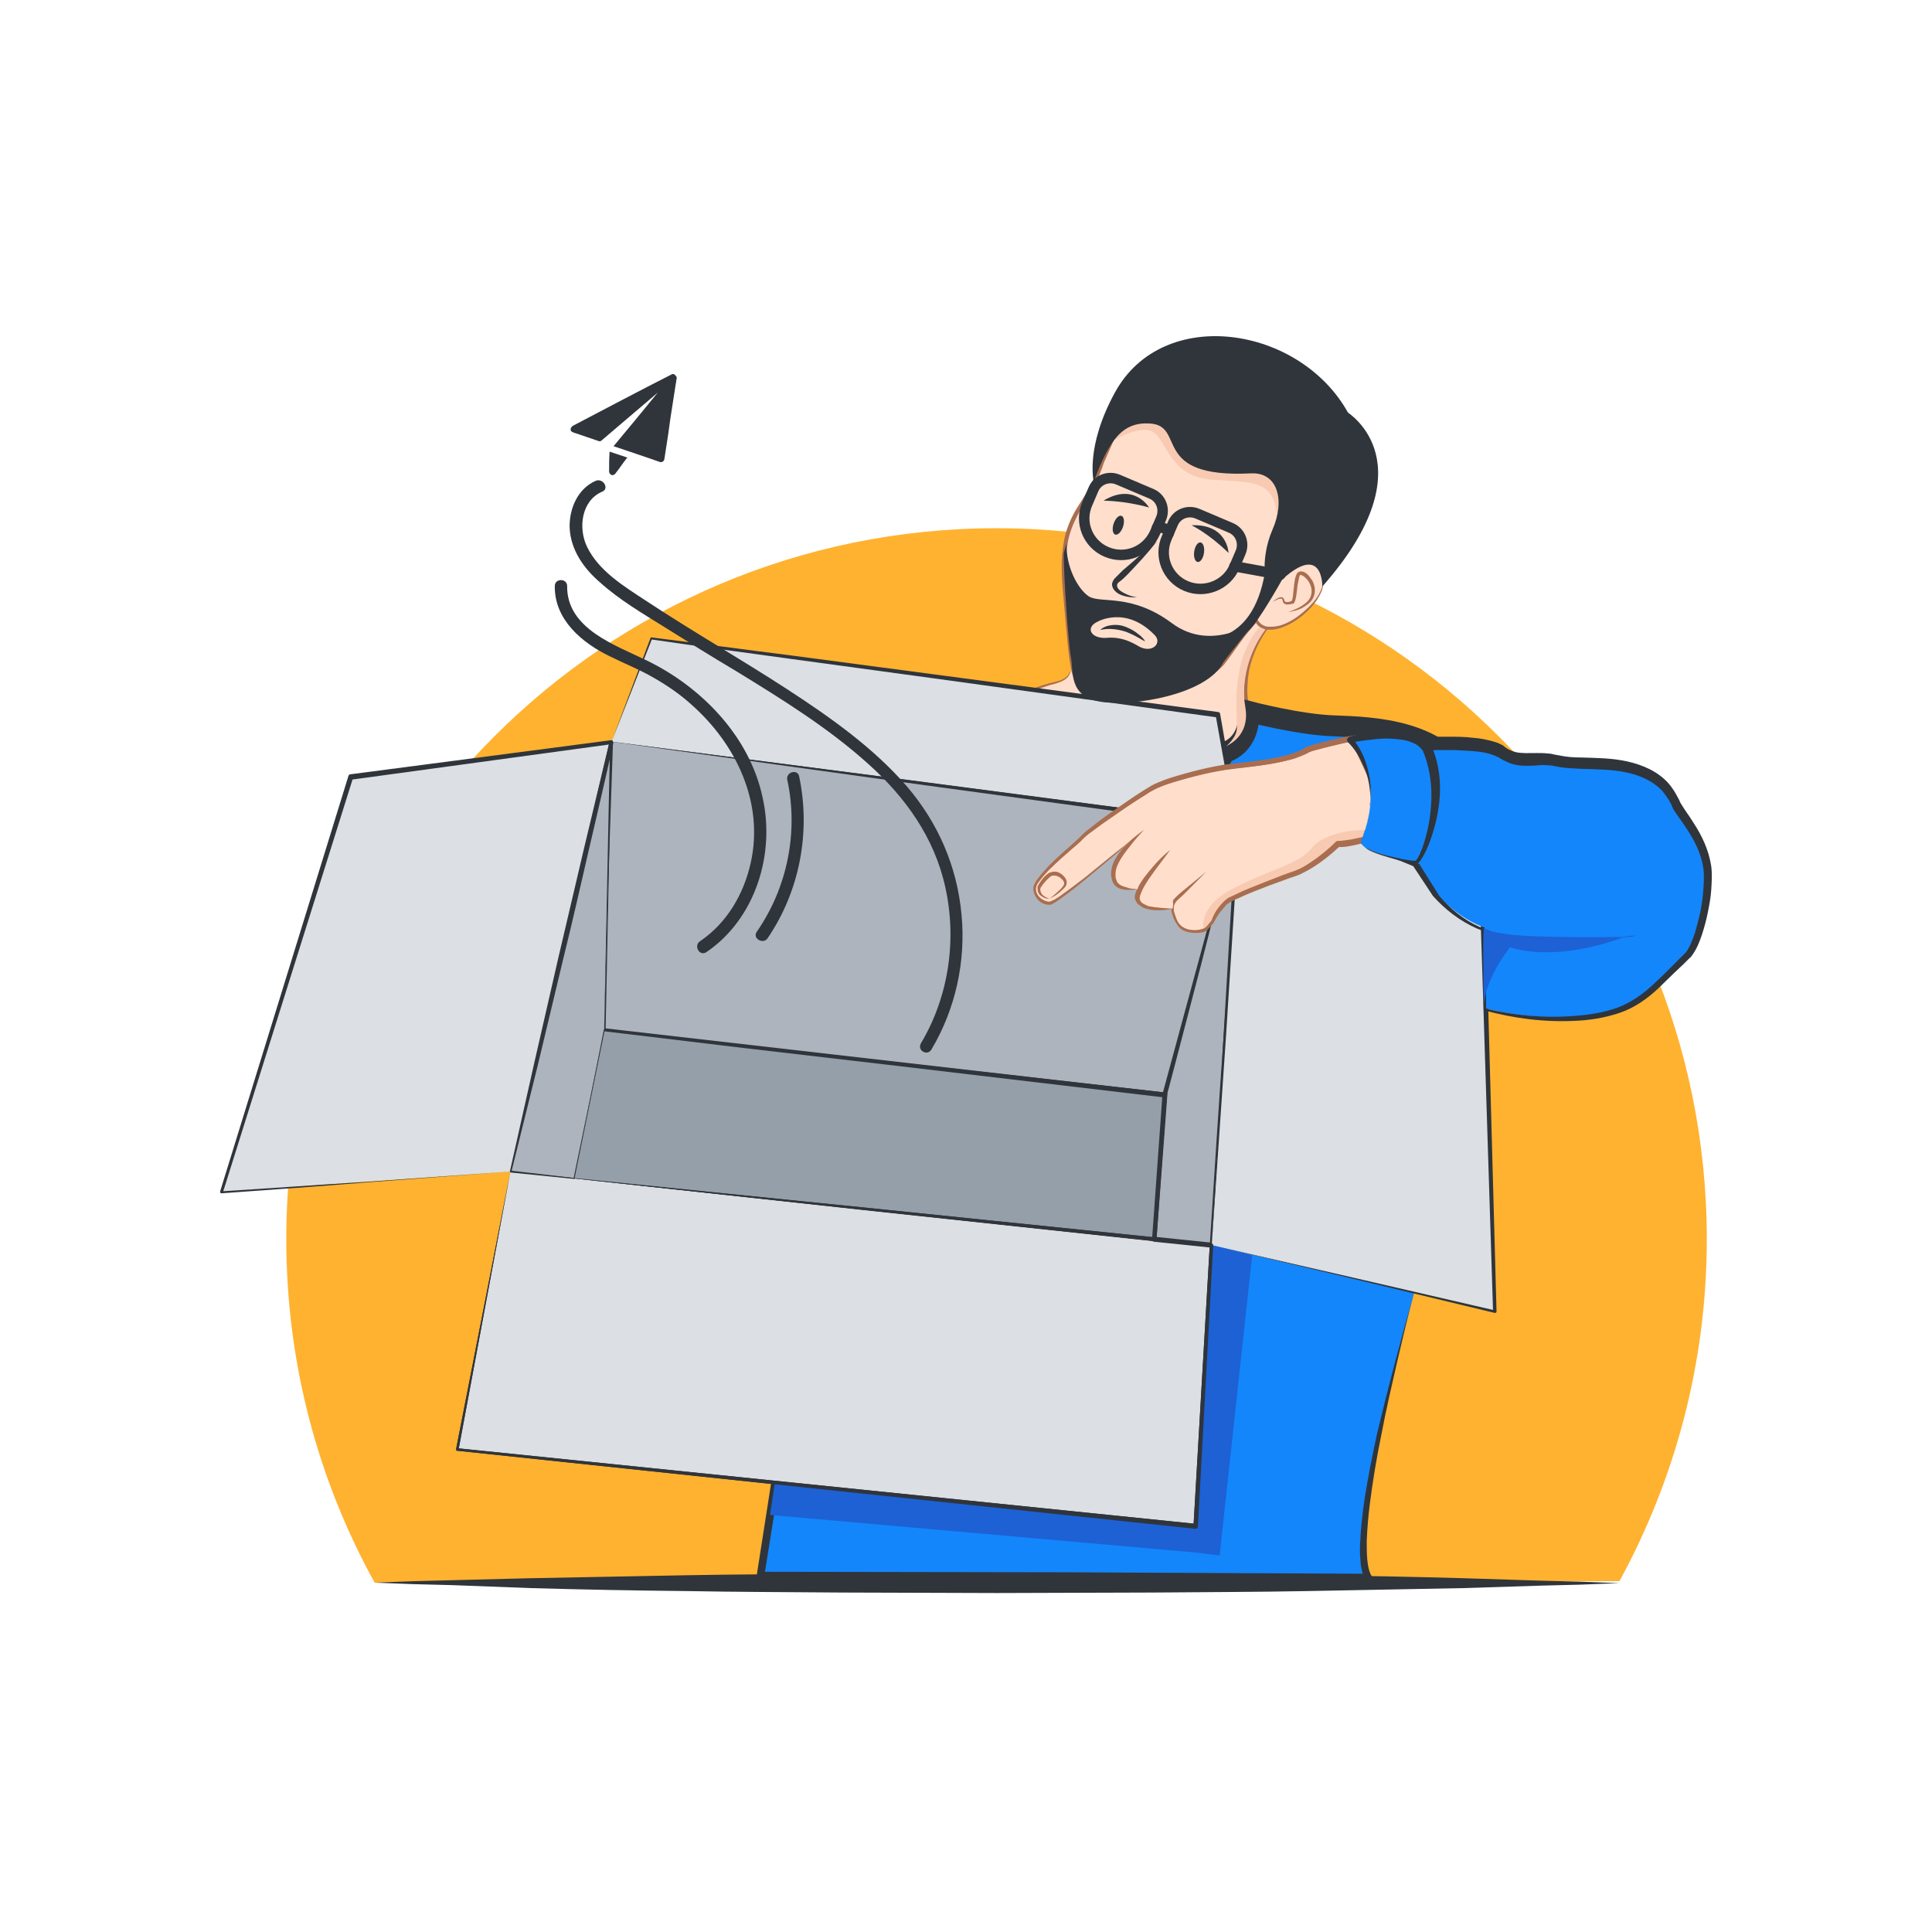 <svg width="200" height="200" viewBox="0 0 200 200" fill="none" xmlns="http://www.w3.org/2000/svg">
<path d="M176.688 128.287C176.688 87.622 143.783 54.682 103.162 54.682C62.542 54.682 29.637 87.622 29.637 128.287C29.637 141.177 32.958 153.299 38.783 163.836L167.644 163.683C173.367 153.197 176.688 141.126 176.688 128.287Z" fill="#FFB230"/>
<path d="M110.932 68.951C110.829 70.844 109.041 70.691 107.866 71.151C106.691 71.611 98.924 74.373 98.924 74.373L101.939 76.675C101.939 76.675 123.399 79.488 126.618 78.21C129.837 76.931 129.173 73.35 129.173 73.35C128.202 68.491 131.318 64.911 131.318 64.911L131.983 62.66L128.764 59.847" fill="#FFDECC"/>
<path d="M110.93 68.952C110.93 69.207 110.879 69.514 110.726 69.77C110.624 70.026 110.419 70.231 110.164 70.384C109.653 70.691 109.091 70.793 108.58 70.947C107.507 71.305 106.434 71.714 105.412 72.123L99.025 74.476L99.076 74.169L102.091 76.471L101.989 76.42C105.259 76.829 108.58 77.187 111.85 77.494C113.485 77.647 115.12 77.801 116.806 77.903C118.441 78.056 120.127 78.159 121.762 78.21C122.58 78.261 123.397 78.261 124.215 78.21C125.032 78.159 125.901 78.159 126.565 77.903C127.281 77.596 127.945 77.136 128.354 76.471C128.558 76.164 128.711 75.755 128.813 75.397C128.916 75.039 128.967 74.629 129.018 74.22C129.018 74.016 129.018 73.811 129.018 73.606C129.018 73.504 129.018 73.402 128.967 73.3L128.916 72.993L128.813 72.379L128.762 71.765C128.762 70.947 128.813 70.077 129.018 69.259C129.427 67.622 130.142 66.087 131.215 64.757V64.809L131.93 62.609V62.66L128.762 59.796L132.032 62.558C132.032 62.558 132.083 62.609 132.032 62.609L131.368 64.86C131.368 64.86 131.368 64.86 131.368 64.911C130.397 66.19 129.682 67.724 129.324 69.31C129.171 70.128 129.12 70.947 129.12 71.714L129.171 72.328L129.273 72.942L129.324 73.248C129.324 73.351 129.375 73.453 129.375 73.555C129.375 73.76 129.427 73.965 129.375 74.22C129.375 75.09 129.171 75.959 128.711 76.675C128.251 77.443 127.536 78.005 126.718 78.312C125.85 78.619 125.032 78.619 124.215 78.67C123.397 78.67 122.529 78.67 121.711 78.67C118.39 78.568 115.069 78.261 111.799 77.954C108.478 77.596 105.208 77.238 101.937 76.778C101.886 76.778 101.886 76.778 101.835 76.727L98.872 74.374C98.77 74.323 98.77 74.22 98.821 74.118C98.821 74.067 98.872 74.067 98.923 74.067L105.361 71.816C106.434 71.458 107.507 71.049 108.58 70.742C109.142 70.589 109.704 70.537 110.164 70.231C110.419 70.077 110.624 69.873 110.726 69.617C110.879 69.514 110.93 69.207 110.93 68.952Z" fill="#A86E4F"/>
<path d="M136.376 58.722C138.471 60.973 134.639 64.247 132.544 64.912C130.449 65.577 129.989 64.247 129.989 64.247C129.989 64.247 128.967 65.27 127.128 67.93C125.237 70.589 122.887 70.947 118.033 71.715C113.179 72.482 111.339 70.436 111.135 69.566C110.931 68.697 110.726 67.776 110.113 60.41C109.5 53.045 112.463 52.891 114.098 47.623L117.062 40.871L125.85 37.495L132.39 40.718L136.836 45.474L138.471 53.914L136.376 58.722Z" fill="#FFDECC"/>
<path d="M136.376 58.723C136.682 59.081 136.938 59.49 136.989 60.001C137.04 60.462 136.938 60.973 136.733 61.382C136.325 62.252 135.712 62.968 134.996 63.582C134.281 64.196 133.463 64.707 132.544 65.014C132.084 65.168 131.624 65.219 131.113 65.168C130.602 65.116 130.142 64.809 129.938 64.298L130.142 64.349C129.529 65.014 128.916 65.781 128.354 66.549C127.792 67.316 127.281 68.083 126.668 68.85C126.004 69.566 125.186 70.129 124.317 70.538C123.449 70.896 122.478 71.152 121.558 71.357C120.639 71.561 119.668 71.715 118.748 71.868C117.828 72.022 116.858 72.175 115.887 72.124C114.916 72.124 113.945 71.971 113.025 71.561C112.566 71.357 112.157 71.101 111.748 70.794C111.39 70.487 111.033 70.027 110.931 69.515C110.726 68.543 110.624 67.623 110.522 66.651L110.266 63.838C110.113 61.945 109.858 60.053 109.909 58.109C109.96 57.137 110.062 56.165 110.317 55.244C110.573 54.324 110.982 53.403 111.493 52.585C112.004 51.766 112.514 50.999 112.923 50.129C113.383 49.311 113.69 48.441 113.996 47.521L116.96 40.769C116.96 40.718 117.011 40.667 117.062 40.667L125.85 37.342C125.901 37.342 125.952 37.342 126.004 37.342L132.493 40.615C132.493 40.615 132.544 40.615 132.544 40.667L136.938 45.475L136.989 45.526L138.522 53.966L136.376 58.723ZM136.376 58.723L138.42 53.966L136.733 45.526L136.785 45.577L132.339 40.82L132.39 40.871L125.85 37.7H126.004L117.215 41.076L117.317 40.974L114.354 47.725V47.674C114.047 48.595 113.69 49.516 113.281 50.334C112.821 51.203 112.31 51.971 111.85 52.789C111.39 53.608 110.982 54.426 110.726 55.347C110.471 56.216 110.368 57.188 110.317 58.109C110.266 59.95 110.522 61.843 110.675 63.735L110.931 66.549C111.033 67.469 111.135 68.441 111.339 69.311C111.39 69.72 111.697 70.078 112.004 70.385C112.31 70.692 112.719 70.896 113.128 71.101C113.945 71.459 114.916 71.612 115.836 71.612C116.755 71.612 117.675 71.51 118.646 71.357C119.566 71.203 120.536 71.05 121.456 70.896C122.376 70.692 123.295 70.487 124.164 70.129C125.033 69.771 125.799 69.26 126.412 68.543C127.025 67.879 127.536 67.06 128.15 66.293C128.712 65.526 129.325 64.809 129.989 64.093C130.04 64.042 130.091 64.042 130.142 64.093C130.142 64.093 130.142 64.144 130.193 64.144C130.347 64.503 130.755 64.809 131.164 64.861C131.624 64.912 132.084 64.861 132.493 64.758C133.361 64.503 134.179 63.991 134.894 63.377C135.609 62.764 136.274 62.099 136.682 61.229C136.887 60.82 136.989 60.359 136.938 59.899C136.938 59.49 136.682 59.081 136.376 58.723Z" fill="#A86E4F"/>
<path d="M115.272 45.627C115.272 45.627 118.236 43.735 119.564 44.86C120.893 45.985 121.25 49.412 125.593 49.668C129.936 49.924 131.827 49.77 132.236 53.453L133.973 48.441L127.79 43.684L122.783 41.382L118.951 41.842L115.936 44.604L115.272 45.627Z" fill="#F8CAB1"/>
<path d="M146.388 133.862C146.388 133.862 139.235 159.181 141.636 163.222H78.687L82.519 138.977L95.344 118.772L128.965 114.476L146.388 133.862Z" fill="#1386FC"/>
<path d="M146.389 133.861C145.724 136.265 145.162 138.721 144.6 141.125C144.038 143.58 143.476 145.984 143.016 148.439C142.505 150.894 142.097 153.35 141.79 155.805C141.637 157.032 141.535 158.26 141.484 159.539C141.484 160.153 141.484 160.766 141.535 161.38C141.586 161.994 141.688 162.608 141.943 163.068L142.199 163.477H141.739L110.265 163.631L78.79 163.682H78.228L78.33 163.119L80.221 150.997L82.162 138.874V138.772L82.213 138.67L95.038 118.465L95.14 118.312H95.345L129.016 114.22H129.17L129.272 114.322L146.389 133.861ZM146.389 133.861L128.761 114.629L128.965 114.731L95.345 119.181L95.651 118.977L82.878 139.232L82.929 139.028L81.038 151.15L79.097 163.273L78.586 162.71L110.06 162.761L141.535 162.915L141.279 163.324C140.921 162.71 140.87 162.045 140.819 161.38C140.768 160.715 140.768 160.101 140.819 159.488C140.87 158.209 141.024 156.981 141.177 155.754C141.535 153.247 142.046 150.792 142.557 148.388C143.732 143.478 145.009 138.67 146.389 133.861Z" fill="#2F353B"/>
<path d="M129.274 73.658C129.274 73.658 134.537 75.039 138.164 75.142C141.792 75.295 149.865 75.397 152.215 81.689L147.821 86.906L125.953 83.837L125.85 79.643L126.719 77.904C126.77 77.904 129.427 77.29 129.274 73.658Z" fill="#1386FC" stroke="#2F353B" stroke-width="2.168" stroke-miterlimit="10"/>
<path d="M52.837 121.279L125.442 128.9L128.099 85.474L63.311 76.778L52.837 121.279Z" fill="#FFB230"/>
<path d="M52.837 121.279L89.216 124.962L125.442 128.696L125.238 128.9L127.844 85.474L128.048 85.729L63.311 76.931L63.464 76.829L58.202 99.028L52.837 121.279ZM52.837 121.279L57.946 99.08L63.158 76.778C63.158 76.676 63.26 76.676 63.311 76.676L128.099 85.269C128.253 85.269 128.304 85.422 128.304 85.525L125.596 128.951C125.596 129.054 125.494 129.156 125.391 129.156L89.063 125.268L52.837 121.279Z" fill="#2F353B"/>
<path d="M63.308 76.778L67.446 66.088L126.052 74.016L128.096 85.474L63.308 76.778Z" fill="#DCDFE3"/>
<path d="M63.308 76.778L67.344 66.037C67.344 65.985 67.395 65.985 67.446 65.985C72.351 66.599 77.205 67.264 82.111 67.878L96.775 69.822L126.103 73.709C126.205 73.709 126.308 73.811 126.308 73.914L128.3 85.32C128.3 85.474 128.249 85.576 128.096 85.576H128.045L95.6 81.126L63.308 76.778ZM63.308 76.778L95.804 80.972L128.147 85.218L127.892 85.474L125.848 74.067L126.052 74.272L96.724 70.231L82.059 68.236C77.154 67.571 72.3 66.906 67.395 66.19L67.497 66.139L63.308 76.778Z" fill="#2F353B"/>
<path d="M52.834 121.279L47.367 150.026L123.754 158.005L125.44 128.901L52.834 121.279Z" fill="#DCDFE3"/>
<path d="M52.833 121.279L47.468 150.077L47.365 149.923L123.803 157.749L123.548 158.005L125.234 128.901L125.438 129.105L89.212 125.218L52.833 121.279ZM52.833 121.279L89.059 124.962L125.387 128.696C125.489 128.696 125.592 128.798 125.592 128.901L124.008 158.005C124.008 158.159 123.906 158.261 123.752 158.261L47.314 150.179C47.263 150.179 47.212 150.128 47.212 150.026L52.833 121.279Z" fill="#2F353B"/>
<path d="M52.835 121.279L22.945 123.376L36.332 80.41L63.31 76.778L52.835 121.279Z" fill="#DCDFE3"/>
<path d="M52.834 121.279L37.915 122.404C32.959 122.814 27.951 123.172 22.944 123.53C22.842 123.53 22.791 123.479 22.791 123.376V123.325L36.075 80.308C36.126 80.206 36.178 80.154 36.28 80.154L63.258 76.625C63.36 76.625 63.462 76.676 63.462 76.778V76.83L58.148 99.08L52.834 121.279ZM52.834 121.279L57.944 98.978L63.105 76.778L63.309 77.034L36.331 80.717L36.535 80.564L23.046 123.53L22.893 123.325C27.849 123.018 32.805 122.66 37.813 122.353L52.834 121.279Z" fill="#2F353B"/>
<path d="M63.308 76.778L62.542 106.65L120.534 113.351L128.096 85.474L63.308 76.778Z" fill="#ADB4BD"/>
<path d="M63.306 76.778L62.693 106.599L62.591 106.445L120.584 113.095L120.328 113.3L127.89 85.423L128.044 85.678L95.701 81.279L63.306 76.778ZM63.306 76.778L95.65 80.973L128.095 85.218C128.197 85.218 128.299 85.32 128.248 85.474V85.525L120.788 113.402C120.737 113.504 120.635 113.606 120.533 113.606L62.54 106.752C62.489 106.752 62.438 106.701 62.438 106.599L63.306 76.778Z" fill="#2F353B"/>
<path d="M62.542 106.649L59.476 121.994L52.834 121.278L63.308 76.777L62.542 106.649Z" fill="#ADB4BD"/>
<path d="M62.54 106.649L59.525 121.994C59.525 122.046 59.474 122.046 59.474 122.046L52.883 121.381C52.832 121.381 52.781 121.329 52.781 121.278L55.284 110.128L57.839 98.977C58.708 95.243 59.576 91.56 60.445 87.877C61.313 84.194 62.233 80.46 63.102 76.778C63.102 76.675 63.204 76.624 63.306 76.675C63.408 76.675 63.459 76.778 63.459 76.829L62.948 91.765L62.54 106.649ZM62.54 106.649L62.846 91.713L63.153 76.778L63.511 76.829C62.693 80.563 61.824 84.246 60.956 87.98C60.087 91.713 59.27 95.396 58.35 99.079L55.693 110.179L52.934 121.329L52.832 121.176L59.423 121.943L59.372 121.994L62.54 106.649Z" fill="#2F353B"/>
<path d="M128.096 85.474L120.534 113.35L119.461 128.286L125.44 128.9L128.096 85.474Z" fill="#ADB4BD"/>
<path d="M128.097 85.474C126.82 90.18 125.593 94.885 124.418 99.54C123.192 104.195 122.017 108.798 120.79 113.402V113.351L119.717 128.286L119.513 128.031L125.491 128.644L125.236 128.9C125.696 121.688 126.155 114.527 126.666 107.315L127.433 96.42L128.097 85.474ZM128.097 85.474L127.484 96.215L126.922 107.059C126.564 114.322 126.104 121.637 125.696 128.9C125.696 129.054 125.593 129.156 125.44 129.156L119.462 128.542C119.309 128.542 119.206 128.389 119.258 128.286L120.382 113.351V113.299C121.659 108.645 122.987 103.939 124.265 99.284C125.542 94.629 126.82 90.077 128.097 85.474Z" fill="#2F353B"/>
<path d="M59.478 121.995L119.463 128.287L120.536 113.351L62.544 106.65L59.478 121.995Z" fill="#959FAA"/>
<path d="M59.479 121.995L89.574 125.013L119.515 128.082L119.26 128.287L120.333 113.351L120.537 113.607L91.515 110.18L77.004 108.492L62.493 106.752L62.596 106.65L59.479 121.995ZM59.479 121.995L62.493 106.65C62.493 106.599 62.544 106.548 62.596 106.548L77.106 108.185L91.618 109.821L120.639 113.095C120.793 113.095 120.895 113.249 120.844 113.351L119.72 128.287C119.72 128.389 119.617 128.491 119.464 128.491L89.42 125.269L59.479 121.995Z" fill="#2F353B"/>
<path d="M125.438 128.9L154.716 135.805L153.336 89.053L127.329 81.228L128.095 85.473L125.438 128.9Z" fill="#DCDFE3"/>
<path d="M125.438 128.9L140.153 132.276L154.767 135.652L154.562 135.805L153.08 89.054L153.285 89.31L127.329 81.433L127.584 81.228L128.299 85.474V85.525L126.92 107.212L125.438 128.9ZM125.438 128.9L126.664 107.212L127.942 85.422V85.474L127.175 81.228C127.175 81.126 127.226 81.023 127.329 81.023C127.38 81.023 127.38 81.023 127.431 81.023L153.438 88.747C153.54 88.798 153.591 88.901 153.643 89.003L154.92 135.754C154.92 135.856 154.869 135.908 154.767 135.908H154.716L140.051 132.378L125.438 128.9Z" fill="#2F353B"/>
<path d="M169.534 96.829C166.11 97.289 157.322 96.88 155.943 96.624C152.928 96.113 150.629 94.68 148.636 92.43L146.592 89.259L142.811 87.724L144.242 82.967C143.731 81.023 143.527 77.443 140.716 76.931C140.716 76.931 141.534 76.011 146.694 76.727C148.381 76.931 153.439 76.318 155.381 77.699C157.322 79.08 158.753 78.005 161.052 78.568C163.351 79.131 166.366 78.517 169.329 79.489C172.293 80.461 173.11 82.404 173.519 83.223C173.877 84.092 176.738 87.11 176.738 90.435C176.738 93.76 175.665 97.903 174.541 98.875C170.862 102.251 169.636 104.553 164.118 105.166C158.6 105.78 153.643 104.348 153.643 104.348L153.694 96.01" fill="#1386FC"/>
<path d="M169.534 96.829C167.694 97.136 165.855 97.136 163.964 97.187C162.125 97.187 160.234 97.187 158.395 97.136C157.935 97.136 157.475 97.085 157.015 97.085C156.556 97.034 156.096 97.034 155.585 96.931C154.665 96.778 153.745 96.471 152.877 96.113C151.139 95.346 149.607 94.169 148.329 92.737L146.234 89.566L146.439 89.719L142.658 88.184L142.3 88.031L142.402 87.673L143.833 82.865V83.121C143.68 82.507 143.526 81.893 143.424 81.279C143.271 80.665 143.118 80.103 142.913 79.54C142.709 78.978 142.402 78.517 142.045 78.108C141.687 77.699 141.176 77.494 140.665 77.392L139.796 77.238L140.41 76.624C140.563 76.522 140.563 76.522 140.665 76.471C140.716 76.42 140.767 76.42 140.818 76.369C140.92 76.318 141.023 76.266 141.125 76.266C141.329 76.215 141.534 76.164 141.738 76.113C142.147 76.062 142.556 76.011 142.964 76.011C143.782 76.011 144.548 76.011 145.366 76.113C145.774 76.164 146.132 76.215 146.541 76.215C146.745 76.215 146.899 76.266 147.103 76.266C147.307 76.266 147.461 76.266 147.665 76.266H150.015C150.782 76.266 151.599 76.266 152.417 76.369C153.234 76.42 154.001 76.573 154.818 76.829C155.023 76.88 155.227 76.983 155.431 77.085C155.534 77.136 155.636 77.187 155.738 77.29L155.942 77.443C156.249 77.648 156.556 77.75 156.862 77.852C157.526 78.006 158.242 77.954 159.059 77.954C159.468 77.954 159.877 77.954 160.285 78.006C160.49 78.006 160.694 78.057 160.899 78.108L161.461 78.21C162.176 78.364 162.942 78.415 163.709 78.415C165.242 78.466 166.877 78.466 168.461 78.824C170.045 79.182 171.629 79.847 172.753 81.126C173.008 81.433 173.264 81.791 173.468 82.149C173.57 82.353 173.672 82.507 173.774 82.711C173.877 82.865 173.928 83.121 174.03 83.223C174.388 83.837 174.899 84.502 175.307 85.167C176.176 86.496 176.891 87.98 177.147 89.668C177.249 90.486 177.198 91.305 177.147 92.123C177.096 92.942 176.942 93.709 176.789 94.476C176.636 95.243 176.431 96.01 176.176 96.778C175.92 97.545 175.614 98.312 175.103 98.977C175.052 99.079 174.95 99.131 174.847 99.233L174.643 99.438L174.234 99.847L173.366 100.665C172.804 101.228 172.242 101.739 171.68 102.302C170.556 103.376 169.176 104.348 167.643 104.859C166.11 105.371 164.526 105.627 162.993 105.678C159.826 105.831 156.709 105.422 153.694 104.604H153.592V104.501L153.745 96.164L153.847 104.501L153.745 104.399C156.76 105.115 159.877 105.422 162.993 105.166C164.526 105.064 166.059 104.808 167.49 104.297C168.92 103.734 170.147 102.865 171.271 101.79C171.833 101.279 172.395 100.716 172.957 100.154L173.774 99.335L174.183 98.926L174.388 98.721C174.439 98.67 174.49 98.619 174.541 98.568C174.95 98.005 175.205 97.289 175.461 96.573C175.665 95.857 175.869 95.09 176.023 94.374C176.176 93.606 176.278 92.839 176.329 92.123C176.38 91.356 176.431 90.589 176.329 89.873C176.125 88.44 175.461 87.059 174.592 85.78C174.183 85.115 173.723 84.553 173.264 83.837C173.11 83.581 173.11 83.479 173.008 83.274C172.906 83.121 172.855 82.967 172.753 82.814C172.548 82.507 172.344 82.2 172.139 81.944C171.169 80.87 169.789 80.256 168.307 79.949C166.826 79.642 165.293 79.642 163.76 79.591C162.993 79.54 162.176 79.54 161.358 79.387L160.796 79.284C160.643 79.233 160.439 79.233 160.285 79.233C159.928 79.182 159.57 79.182 159.161 79.233C158.395 79.284 157.577 79.335 156.709 79.131C156.3 79.029 155.891 78.824 155.483 78.619L155.227 78.466C155.176 78.415 155.125 78.364 155.023 78.364C154.869 78.261 154.716 78.21 154.563 78.159C153.899 77.903 153.132 77.801 152.417 77.75C151.65 77.699 150.884 77.647 150.118 77.647H147.767C147.563 77.647 147.358 77.647 147.154 77.647C146.95 77.647 146.745 77.596 146.541 77.596C146.183 77.545 145.774 77.494 145.417 77.494C144.65 77.443 143.884 77.392 143.118 77.392C142.76 77.392 142.351 77.443 141.993 77.494C141.84 77.545 141.636 77.545 141.483 77.596C141.431 77.647 141.329 77.648 141.278 77.699C141.227 77.699 141.227 77.75 141.176 77.75C141.176 77.75 141.125 77.801 141.176 77.75L140.92 76.983C141.636 77.085 142.3 77.443 142.76 77.954C143.271 78.466 143.577 79.08 143.833 79.694C144.293 80.921 144.497 82.2 144.804 83.376L144.855 83.479L144.804 83.581L143.322 88.338L143.066 87.826L146.847 89.412L146.95 89.463L147.001 89.566L148.993 92.737L148.942 92.686C150.118 94.067 151.548 95.243 153.183 95.959C154.001 96.317 154.869 96.624 155.738 96.778C156.607 96.931 157.526 96.982 158.446 97.085C160.285 97.238 162.125 97.34 163.964 97.391C164.884 97.391 165.804 97.443 166.723 97.443C167.694 96.931 168.614 96.931 169.534 96.829Z" fill="#2F353B"/>
<path d="M119.206 86.241L116.651 89.003L117.213 92.072H118.286L118.082 93.044L122.221 94.272L126.666 89.924L126.41 86.241H119.206Z" fill="#FFDECC"/>
<path d="M124.879 90.231C124.879 90.231 123.703 91.408 122.63 92.431C121.557 93.454 121.098 93.659 121.762 95.244C122.426 96.83 124.317 96.37 124.623 96.318C124.93 96.267 125.594 95.449 125.696 95.142C125.952 94.579 126.463 93.863 126.922 93.403C127.382 92.942 131.674 91.254 133.922 90.487C136.171 89.72 138.521 87.367 138.521 87.367C139.594 87.469 144.244 86.139 144.244 86.139L143.63 84.145L140.82 76.421L140.054 76.523C139.594 76.626 135.762 77.495 135.353 77.7C133.565 78.774 129.937 79.081 127.536 79.388C124.879 79.695 120.587 80.922 119.207 81.689C117.828 82.457 112.871 85.832 112.054 86.702C111.236 87.572 108.222 89.873 107.302 91.459C106.74 92.38 107.711 93.454 108.682 93.454C109.652 93.454 116.55 87.265 117.419 86.907" fill="#FFDECC"/>
<path d="M124.879 90.231L122.528 92.584C122.324 92.789 122.12 92.942 121.915 93.147C121.711 93.351 121.558 93.556 121.506 93.863C121.455 94.118 121.506 94.374 121.609 94.681C121.711 94.937 121.762 95.193 121.915 95.448C122.426 96.42 123.857 96.523 124.725 96.113C124.93 95.96 125.083 95.755 125.287 95.5C125.39 95.397 125.441 95.295 125.492 95.141C125.543 95.039 125.594 94.886 125.645 94.784C125.901 94.272 126.258 93.812 126.667 93.402C126.871 93.147 127.178 93.044 127.382 92.891C127.638 92.737 127.893 92.635 128.149 92.533C128.66 92.277 129.171 92.073 129.682 91.868C130.704 91.459 131.725 91.049 132.798 90.64C133.309 90.436 133.871 90.282 134.331 90.078C134.842 89.873 135.302 89.566 135.762 89.259C136.682 88.645 137.55 87.929 138.317 87.162C138.368 87.111 138.419 87.111 138.47 87.111C138.879 87.111 139.39 87.009 139.85 86.957C140.309 86.855 140.82 86.753 141.28 86.651C142.251 86.395 143.171 86.139 144.141 85.883L143.988 86.19C143.733 85.372 143.477 84.553 143.222 83.735L142.353 81.331L140.565 76.472L140.82 76.625L140.054 76.728L139.287 76.881L137.704 77.239C137.193 77.341 136.682 77.495 136.171 77.648C135.915 77.699 135.66 77.802 135.455 77.904C135.2 78.057 134.944 78.16 134.689 78.262C133.667 78.671 132.594 78.876 131.521 79.08C130.448 79.234 129.375 79.387 128.302 79.49C126.156 79.694 124.061 80.154 122.017 80.768C120.995 81.075 119.974 81.433 119.054 81.945C118.134 82.507 117.266 83.121 116.346 83.684C115.426 84.298 114.558 84.912 113.689 85.525C113.229 85.832 112.82 86.139 112.412 86.497C112.309 86.599 112.207 86.651 112.105 86.753C112.003 86.855 111.901 86.957 111.798 87.06L111.185 87.623C110.368 88.339 109.55 89.004 108.784 89.771C108.426 90.129 108.017 90.538 107.711 90.947C107.558 91.152 107.404 91.356 107.302 91.612C107.2 91.817 107.2 92.073 107.251 92.328C107.404 92.789 107.813 93.147 108.324 93.3C108.426 93.351 108.579 93.351 108.682 93.351C108.784 93.351 108.886 93.3 109.039 93.198C109.295 93.096 109.499 92.942 109.704 92.789C110.572 92.175 111.441 91.51 112.309 90.845L114.813 88.799L116.09 87.776C116.499 87.469 116.908 87.111 117.419 86.855C116.959 87.111 116.55 87.469 116.141 87.827L114.915 88.85L112.412 90.947C111.594 91.612 110.725 92.328 109.857 92.942C109.652 93.096 109.397 93.249 109.141 93.402C109.039 93.454 108.886 93.556 108.733 93.556C108.579 93.556 108.426 93.556 108.273 93.505C107.711 93.351 107.2 92.942 107.047 92.379C106.944 92.073 106.944 91.766 107.098 91.51C107.2 91.254 107.404 90.998 107.558 90.794C107.915 90.333 108.273 89.975 108.631 89.566C109.397 88.799 110.214 88.083 111.032 87.367L111.645 86.804C111.747 86.702 111.849 86.599 111.901 86.548C112.003 86.446 112.105 86.344 112.207 86.241C112.616 85.883 113.076 85.576 113.485 85.218C114.353 84.553 115.222 83.94 116.141 83.326C117.01 82.712 117.93 82.098 118.849 81.536C119.309 81.229 119.82 81.024 120.331 80.82C120.842 80.615 121.353 80.461 121.864 80.308C123.959 79.694 126.054 79.183 128.2 78.978C129.273 78.876 130.346 78.722 131.368 78.569C132.441 78.364 133.463 78.16 134.433 77.751C134.689 77.648 134.893 77.546 135.098 77.392C135.404 77.239 135.66 77.188 135.915 77.085C136.426 76.932 136.988 76.83 137.499 76.676L139.083 76.318L139.901 76.165L140.718 76.062C140.82 76.062 140.974 76.114 140.974 76.216L142.711 81.075L143.579 83.479C143.886 84.298 144.09 85.116 144.346 85.934C144.397 86.037 144.295 86.19 144.193 86.241C143.222 86.497 142.302 86.753 141.331 87.009C140.871 87.111 140.36 87.213 139.901 87.316C139.39 87.418 138.93 87.52 138.368 87.469L138.521 87.418C137.704 88.185 136.835 88.901 135.864 89.515C135.404 89.822 134.893 90.078 134.382 90.333C133.871 90.538 133.309 90.692 132.798 90.896C131.777 91.254 130.704 91.663 129.682 92.073C129.171 92.277 128.66 92.482 128.149 92.737C127.893 92.84 127.638 92.942 127.382 93.096C127.127 93.249 126.871 93.351 126.718 93.505C126.36 93.914 126.003 94.323 125.747 94.784C125.696 94.886 125.645 94.988 125.543 95.141C125.492 95.295 125.39 95.397 125.287 95.5C125.134 95.704 124.93 95.96 124.674 96.113C124.623 96.165 124.572 96.216 124.47 96.216C124.368 96.267 124.317 96.267 124.266 96.267C124.112 96.267 124.01 96.318 123.857 96.318C123.55 96.318 123.295 96.318 122.988 96.267C122.426 96.165 121.864 95.806 121.609 95.295C121.455 95.039 121.404 94.784 121.302 94.477C121.251 94.221 121.2 93.914 121.251 93.607C121.302 93.3 121.506 93.096 121.711 92.891C121.915 92.686 122.12 92.482 122.324 92.328L124.879 90.231Z" fill="#A86E4F"/>
<path d="M121.455 94.067C121.455 94.067 118.083 94.425 117.776 93.095C117.47 91.765 121.199 87.929 121.199 87.929" fill="#FFDECC"/>
<path d="M121.456 94.066C120.587 94.22 119.718 94.322 118.85 94.118C118.645 94.066 118.39 94.015 118.186 93.862C118.083 93.811 117.981 93.708 117.879 93.657C117.777 93.555 117.675 93.453 117.624 93.35C117.572 93.299 117.572 93.197 117.521 93.146C117.521 93.094 117.47 92.992 117.47 92.941C117.47 92.788 117.47 92.685 117.521 92.583C117.572 92.327 117.675 92.123 117.777 91.918C118.186 91.1 118.748 90.435 119.31 89.77C119.872 89.105 120.485 88.491 121.149 87.98L119.616 90.025C119.105 90.742 118.594 91.407 118.237 92.174C118.083 92.532 117.879 92.941 118.032 93.197C118.134 93.504 118.543 93.657 118.901 93.811C119.718 93.964 120.587 94.015 121.456 94.066Z" fill="#A86E4F"/>
<path d="M117.777 92.021C117.777 92.021 115.938 92.277 115.478 91.356C115.018 90.435 115.069 88.901 118.492 85.883" fill="#FFDECC"/>
<path d="M117.776 92.021C117.419 92.123 117.01 92.123 116.601 92.123C116.192 92.072 115.784 92.021 115.426 91.663C115.273 91.509 115.17 91.305 115.119 91.1C115.068 90.895 115.017 90.691 115.017 90.486C115.017 90.077 115.119 89.668 115.273 89.259C115.63 88.543 116.09 87.929 116.652 87.366C117.214 86.803 117.827 86.343 118.44 85.883C117.93 86.445 117.419 87.008 116.959 87.622C116.499 88.185 116.039 88.798 115.732 89.463C115.579 89.77 115.477 90.128 115.477 90.486C115.477 90.64 115.477 90.844 115.528 90.998C115.579 91.151 115.63 91.305 115.732 91.407C115.937 91.663 116.294 91.765 116.652 91.867C117.01 92.021 117.419 92.021 117.776 92.021Z" fill="#A86E4F"/>
<path d="M108.63 93.044C108.63 93.044 107.353 92.891 107.557 91.868C107.557 91.868 108.119 90.896 108.783 90.538C109.448 90.18 110.469 90.947 110.316 91.561C110.163 92.175 108.63 93.044 108.63 93.044Z" fill="#FFDECC"/>
<path d="M108.631 93.044C108.324 93.044 108.018 92.941 107.762 92.737C107.609 92.635 107.507 92.481 107.456 92.328C107.405 92.174 107.405 91.97 107.405 91.816C107.405 91.816 107.405 91.816 107.405 91.765C107.66 91.305 107.967 90.844 108.426 90.486C108.529 90.384 108.631 90.333 108.835 90.282C108.988 90.231 109.142 90.231 109.295 90.231C109.602 90.282 109.857 90.435 110.061 90.64C110.266 90.844 110.47 91.1 110.419 91.458C110.368 91.816 110.113 91.97 109.908 92.174C109.551 92.532 109.142 92.788 108.631 93.044ZM108.631 93.044C109.04 92.737 109.448 92.379 109.806 92.021C109.959 91.867 110.164 91.612 110.164 91.458C110.164 91.305 110.061 91.1 109.857 90.947C109.704 90.793 109.499 90.691 109.244 90.64C109.142 90.64 109.04 90.64 108.937 90.64C108.835 90.691 108.733 90.742 108.682 90.793C108.324 91.1 107.967 91.509 107.711 91.918V91.867C107.711 92.021 107.66 92.123 107.711 92.276C107.762 92.379 107.813 92.532 107.915 92.635C108.069 92.788 108.375 92.941 108.631 93.044Z" fill="#A86E4F"/>
<path d="M136.886 60.717C136.886 60.717 136.988 55.858 132.338 60.359C130.754 61.893 130.397 57.853 131.725 54.835C133.054 51.817 132.287 48.85 129.477 49.004C118.951 49.515 122.886 44.042 119.002 43.837C116.294 43.684 114.864 45.372 113.229 49.873C113.229 49.873 112.309 46.293 115.426 40.615C120.382 31.561 134.535 33.71 139.543 42.712C139.492 42.712 148.127 47.981 136.886 60.717Z" fill="#2F353B"/>
<path d="M116.253 54.53C116.432 53.994 116.359 53.487 116.092 53.398C115.824 53.308 115.462 53.67 115.284 54.206C115.105 54.742 115.177 55.249 115.445 55.339C115.713 55.428 116.075 55.066 116.253 54.53Z" fill="#2F353B"/>
<path d="M124.635 57.239C124.717 56.68 124.557 56.194 124.278 56.153C123.999 56.111 123.706 56.531 123.624 57.09C123.542 57.649 123.702 58.136 123.981 58.177C124.26 58.218 124.553 57.798 124.635 57.239Z" fill="#2F353B"/>
<path d="M118.951 52.533C118.951 52.533 117.418 49.924 114.251 51.816C114.251 51.868 116.141 51.765 118.951 52.533Z" fill="#2F353B"/>
<path d="M127.177 57.238C127.177 57.238 127.075 54.22 123.345 54.374C123.345 54.374 125.082 55.192 127.177 57.238Z" fill="#2F353B"/>
<path d="M38.784 163.836L42.82 163.683L46.857 163.58L54.93 163.376C60.295 163.273 65.66 163.171 71.025 163.069C76.39 162.967 81.755 162.967 87.12 162.915L103.215 162.864L119.31 162.915C124.674 162.967 130.039 162.967 135.404 163.069C140.769 163.12 146.134 163.222 151.499 163.376L159.572 163.632L163.609 163.734L167.645 163.887L163.609 164.041L159.572 164.143L151.499 164.399C146.134 164.501 140.769 164.603 135.404 164.706C130.039 164.808 124.674 164.808 119.31 164.859L103.215 164.91L87.12 164.859C81.755 164.808 76.39 164.808 71.025 164.706C65.66 164.655 60.295 164.552 54.93 164.399L46.806 164.092L42.769 163.99L38.784 163.836Z" fill="#2F353B"/>
<path d="M119.769 56.011C118.849 57.238 117.776 58.364 116.703 59.489C116.448 59.745 116.141 60.052 115.834 60.256C115.579 60.461 115.579 60.717 115.783 60.972C115.988 61.228 116.345 61.382 116.652 61.535C117.01 61.688 117.367 61.791 117.725 61.842C117.316 61.842 116.959 61.842 116.55 61.74C116.141 61.637 115.783 61.535 115.426 61.177C115.272 61.023 115.119 60.768 115.119 60.512C115.119 60.256 115.272 60.001 115.426 59.847L116.243 59.029C117.418 58.057 118.543 56.983 119.769 56.011Z" fill="#2F353B"/>
<path d="M114.557 57.137C112.616 56.318 111.696 54.068 112.565 52.124L113.178 50.692C113.587 49.669 114.762 49.209 115.784 49.669L119.156 51.101C120.178 51.51 120.638 52.687 120.178 53.71L119.565 55.142C118.696 57.086 116.499 57.955 114.557 57.137Z" stroke="#2F353B" stroke-width="1.084" stroke-miterlimit="10" stroke-linecap="round" stroke-linejoin="round"/>
<path d="M122.784 60.666C120.842 59.848 119.923 57.597 120.791 55.653L121.405 54.221C121.813 53.198 122.988 52.738 124.01 53.198L127.383 54.63C128.405 55.04 128.864 56.216 128.405 57.239L127.791 58.671C126.974 60.564 124.726 61.484 122.784 60.666Z" stroke="#2F353B" stroke-width="1.084" stroke-miterlimit="10" stroke-linecap="round" stroke-linejoin="round"/>
<path d="M119.768 54.63C119.768 54.63 120.688 54.426 120.995 55.193" stroke="#2F353B" stroke-width="1.084" stroke-miterlimit="10" stroke-linecap="round" stroke-linejoin="round"/>
<path d="M127.79 58.62L132.542 59.49" stroke="#2F353B" stroke-width="1.084" stroke-miterlimit="10" stroke-linecap="round" stroke-linejoin="round"/>
<path d="M110.112 57.29C110.112 59.54 110.572 66.599 110.878 68.133C111.134 69.566 110.623 72.072 113.893 72.635C117.163 73.197 124.929 71.919 126.615 68.594C126.718 68.389 130.039 64.246 130.039 64.246C130.039 64.246 125.491 67.622 121.302 64.502C117.112 61.382 113.944 62.507 112.718 61.74C111.542 60.972 110.316 58.568 110.418 56.267L110.112 57.29Z" fill="#2F353B"/>
<path d="M113.637 64.348C113.637 64.348 116.6 62.66 119.564 65.781C120.279 66.548 119.359 67.571 118.082 67.008C117.622 66.804 116.396 65.832 114.454 66.036C112.921 66.088 112.308 64.962 113.637 64.348Z" fill="#FFDECC"/>
<path d="M113.891 65.218C114.197 64.911 114.657 64.758 115.117 64.707C115.577 64.656 116.037 64.707 116.445 64.86C116.854 65.014 117.263 65.218 117.621 65.474C117.774 65.627 117.978 65.73 118.132 65.883C118.285 66.037 118.438 66.19 118.54 66.395C118.336 66.292 118.132 66.19 117.978 66.088C117.774 65.985 117.621 65.883 117.416 65.781C117.059 65.627 116.701 65.423 116.292 65.32C115.526 65.116 114.708 65.014 113.891 65.218Z" fill="#2F353B"/>
<path d="M124.062 66.088C124.062 66.088 129.631 67.264 130.959 59.183L133.105 58.108L132.697 60.052C132.697 60.052 130.295 64.349 129.273 65.269C128.251 66.139 123.397 70.333 123.397 70.333L124.062 66.088Z" fill="#2F353B"/>
<path d="M133.361 63.376C133.821 63.172 134.281 63.018 134.69 62.763C135.099 62.507 135.507 62.2 135.661 61.791C136.018 60.972 135.507 59.898 134.741 59.54C134.639 59.489 134.588 59.54 134.588 59.54C134.537 59.591 134.486 59.694 134.486 59.796C134.434 60 134.383 60.256 134.332 60.512C134.281 60.972 134.23 61.484 134.128 61.995C134.077 62.097 134.077 62.251 133.975 62.404C133.924 62.456 133.872 62.507 133.821 62.507H133.719C133.668 62.507 133.617 62.558 133.515 62.558C133.361 62.558 133.259 62.609 133.106 62.558C132.953 62.507 132.799 62.404 132.799 62.251C132.748 62.097 132.748 61.995 132.697 61.995C132.646 61.944 132.493 61.995 132.391 61.995C132.186 62.097 131.931 62.2 131.726 62.302C131.931 62.149 132.135 61.995 132.34 61.893C132.442 61.842 132.595 61.791 132.748 61.842C132.851 61.893 132.902 61.944 132.902 61.995C132.953 62.097 132.953 62.097 132.953 62.149C133.004 62.353 133.259 62.353 133.464 62.302L133.617 62.251L133.719 62.2C133.77 62.2 133.719 62.2 133.719 62.2C133.77 62.149 133.77 61.995 133.821 61.893C133.872 61.433 133.924 60.921 133.975 60.461C134.026 60.205 134.026 59.949 134.128 59.694C134.179 59.591 134.179 59.438 134.332 59.284C134.486 59.131 134.741 59.131 134.894 59.182C135.201 59.284 135.405 59.489 135.559 59.694C135.712 59.898 135.865 60.103 135.967 60.358C136.172 60.87 136.172 61.433 135.916 61.944C135.661 62.404 135.201 62.711 134.741 62.967C134.332 63.172 133.821 63.274 133.361 63.376Z" fill="#A86E4F"/>
<path d="M130.397 64.911C130.397 64.911 130.755 65.116 131.01 65.167C131.01 65.167 129.579 66.906 129.017 69.566C128.558 71.765 128.915 73.044 128.915 73.198C128.915 73.351 129.592 75.919 126.935 77.249C126.935 77.249 128.047 76.369 128.047 75.295C128.098 74.169 127.28 68.441 130.397 64.911Z" fill="#F8CAB1"/>
<path d="M124.624 96.317C124.624 96.317 123.857 94.016 127.485 92.072C131.113 90.128 134.536 89.412 135.66 87.929C136.784 86.445 139.492 85.883 141.332 85.934L140.77 87.008C140.77 87.008 139.441 87.366 138.522 87.366C138.522 87.366 136.631 89.105 136.12 89.361C135.609 89.617 130.755 91.663 130.04 91.97C129.325 92.276 126.923 92.788 126.054 94.476C125.186 96.164 124.624 96.317 124.624 96.317Z" fill="#F8CAB1"/>
<path d="M124.878 90.23L122.527 92.583C122.323 92.788 122.118 92.941 121.914 93.146C121.71 93.35 121.556 93.555 121.505 93.811C121.454 94.067 121.505 94.322 121.607 94.629C121.71 94.885 121.761 95.141 121.914 95.396C122.425 96.368 123.856 96.471 124.724 96.061C124.929 95.908 125.082 95.703 125.286 95.448C125.388 95.345 125.44 95.243 125.491 95.09C125.542 94.987 125.593 94.834 125.644 94.731C125.899 94.22 126.257 93.76 126.666 93.35C126.768 93.248 126.87 93.146 127.023 93.043C127.126 92.941 127.279 92.89 127.381 92.839C127.637 92.737 127.892 92.583 128.148 92.481C128.659 92.225 129.169 92.02 129.68 91.816C130.702 91.407 131.724 90.998 132.797 90.588C133.308 90.384 133.87 90.23 134.33 90.026C134.841 89.821 135.301 89.514 135.761 89.207C136.68 88.593 137.549 87.877 138.315 87.11C138.367 87.059 138.418 87.059 138.469 87.059C138.878 87.059 139.388 86.957 139.848 86.906C140.308 86.803 140.819 86.701 141.279 86.599C142.25 86.343 143.169 86.087 144.14 85.831L143.987 86.138L143.374 84.143V84.195L139.797 76.573L140.053 76.727C139.031 76.931 138.009 77.187 136.987 77.443C136.476 77.596 135.914 77.698 135.505 77.852C135.454 77.852 135.403 77.903 135.352 77.954L135.148 78.056C135.045 78.108 134.892 78.159 134.79 78.21C134.534 78.312 134.279 78.415 134.024 78.517C131.929 79.131 129.834 79.335 127.688 79.591C125.593 79.847 123.549 80.358 121.505 80.972C120.483 81.279 119.513 81.637 118.644 82.251C117.724 82.814 116.856 83.376 115.987 83.99C115.118 84.604 114.25 85.166 113.381 85.831C112.972 86.138 112.513 86.445 112.155 86.803C111.797 87.212 111.388 87.519 110.98 87.877C110.162 88.593 109.396 89.258 108.629 90.026C108.272 90.384 107.914 90.793 107.607 91.202C107.454 91.407 107.301 91.611 107.25 91.867C107.199 92.072 107.25 92.327 107.352 92.532C107.556 92.941 108.016 93.299 108.476 93.35C108.527 93.35 108.578 93.35 108.629 93.35C108.68 93.35 108.732 93.35 108.783 93.299C108.885 93.248 108.987 93.197 109.14 93.146C109.345 92.992 109.6 92.89 109.805 92.737C110.673 92.123 111.491 91.509 112.359 90.844L114.863 88.849L116.089 87.877C116.498 87.57 116.907 87.212 117.367 86.957C116.907 87.212 116.498 87.57 116.089 87.928L114.863 88.951L112.41 90.998C111.593 91.662 110.775 92.327 109.907 92.941C109.702 93.095 109.447 93.248 109.242 93.402C109.14 93.453 108.987 93.555 108.885 93.606C108.834 93.657 108.732 93.657 108.68 93.657C108.578 93.657 108.527 93.657 108.476 93.657C107.914 93.606 107.403 93.248 107.148 92.686C107.045 92.43 106.943 92.123 107.045 91.816C107.096 91.509 107.301 91.304 107.454 91.049C107.761 90.588 108.118 90.179 108.527 89.821C109.294 89.054 110.06 88.338 110.877 87.622C111.286 87.263 111.695 86.906 112.053 86.547C112.461 86.138 112.87 85.831 113.279 85.524C114.148 84.859 115.016 84.246 115.885 83.683C116.753 83.069 117.622 82.507 118.542 81.944C119.002 81.637 119.461 81.381 119.972 81.177C120.483 80.972 120.994 80.767 121.505 80.614C123.549 79.949 125.593 79.438 127.739 79.182C129.834 78.926 131.98 78.773 133.972 78.108C134.228 78.005 134.483 77.954 134.688 77.852C134.79 77.801 134.943 77.75 135.045 77.698L135.199 77.596C135.25 77.545 135.301 77.545 135.403 77.494C135.965 77.289 136.476 77.187 136.987 77.034C138.009 76.778 139.031 76.522 140.104 76.317C140.206 76.317 140.308 76.368 140.359 76.471L143.885 84.092C143.885 84.092 143.885 84.092 143.885 84.143L144.498 86.138C144.549 86.24 144.447 86.394 144.345 86.445C143.374 86.701 142.454 86.957 141.483 87.212C141.024 87.315 140.513 87.417 140.053 87.519C139.542 87.622 139.082 87.724 138.52 87.673L138.673 87.622C137.856 88.389 136.987 89.105 136.016 89.719C135.556 90.026 135.045 90.281 134.534 90.537C134.024 90.742 133.461 90.895 132.951 91.1C131.929 91.458 130.856 91.867 129.834 92.276C129.323 92.481 128.812 92.686 128.301 92.941C128.045 93.043 127.79 93.146 127.534 93.299C127.432 93.35 127.279 93.402 127.177 93.504C127.075 93.555 126.972 93.606 126.87 93.76C126.513 94.169 126.155 94.578 125.899 95.038C125.848 95.141 125.797 95.243 125.695 95.396C125.644 95.55 125.542 95.652 125.44 95.754C125.286 95.959 125.082 96.215 124.826 96.368C124.775 96.419 124.724 96.471 124.622 96.471C124.52 96.522 124.469 96.522 124.418 96.522C124.264 96.522 124.162 96.573 124.009 96.573C123.702 96.573 123.447 96.573 123.14 96.522C122.834 96.471 122.578 96.368 122.323 96.215C122.067 96.061 121.914 95.806 121.761 95.55C121.607 95.294 121.556 95.038 121.454 94.731C121.403 94.476 121.352 94.169 121.403 93.862C121.454 93.555 121.659 93.35 121.863 93.146C122.067 92.941 122.272 92.737 122.476 92.583L124.878 90.23Z" fill="#A86E4F"/>
<path d="M140.922 87.008C140.462 88.184 146.031 89.207 146.542 89.259C147.104 89.31 149.915 83.07 147.871 77.852C147.871 77.852 147.309 74.783 139.696 76.573C139.696 76.573 143.681 80.307 140.922 87.008Z" fill="#1386FC"/>
<path d="M140.923 87.008C140.872 87.213 140.923 87.367 141.076 87.52C141.229 87.673 141.383 87.776 141.536 87.827C141.894 88.031 142.2 88.134 142.609 88.287C143.324 88.543 144.091 88.696 144.806 88.85C145.164 88.952 145.572 89.003 145.93 89.054C146.135 89.106 146.288 89.106 146.492 89.106C146.543 89.106 146.594 89.106 146.543 89.106L146.594 89.054C146.645 89.003 146.697 88.901 146.748 88.85C147.105 88.236 147.361 87.469 147.565 86.753C147.974 85.32 148.178 83.786 148.178 82.303C148.178 80.819 147.923 79.336 147.412 78.006L147.361 77.904C147.361 77.904 147.31 77.801 147.31 77.75C147.259 77.699 147.259 77.648 147.208 77.597C147.105 77.495 147.003 77.392 146.901 77.29C146.697 77.085 146.39 76.932 146.083 76.829C145.47 76.574 144.755 76.523 144.091 76.472C143.375 76.42 142.66 76.472 141.945 76.574C141.229 76.625 140.514 76.778 139.748 76.881L139.901 76.318C140.565 77.085 141.025 77.904 141.332 78.773C141.638 79.643 141.843 80.615 141.894 81.535C141.894 82.456 141.894 83.377 141.689 84.297C141.638 84.758 141.485 85.218 141.383 85.627C141.281 86.139 141.076 86.599 140.923 87.008ZM140.923 87.008C141.076 86.548 141.229 86.139 141.383 85.678C141.485 85.218 141.638 84.809 141.689 84.349L141.791 83.684C141.843 83.479 141.791 83.223 141.843 83.019C141.894 82.558 141.843 82.098 141.791 81.638C141.689 80.717 141.434 79.847 141.025 79.029C140.667 78.211 140.156 77.443 139.543 76.829C139.441 76.727 139.39 76.523 139.543 76.369C139.594 76.318 139.645 76.318 139.697 76.267C140.412 76.062 141.178 75.909 141.894 75.755C142.66 75.602 143.426 75.551 144.193 75.551C144.959 75.551 145.777 75.653 146.543 75.96C147.31 76.267 148.127 76.727 148.434 77.801L148.383 77.699C148.945 79.183 149.149 80.819 149.047 82.405C148.945 83.991 148.587 85.525 148.076 86.957C147.821 87.673 147.514 88.389 147.054 89.054C147.003 89.157 146.952 89.208 146.85 89.31C146.799 89.361 146.748 89.412 146.697 89.412C146.594 89.464 146.543 89.412 146.492 89.412C146.288 89.361 146.135 89.361 145.93 89.31L144.806 89.054C144.091 88.85 143.324 88.645 142.609 88.389C142.251 88.236 141.894 88.134 141.587 87.929C141.434 87.827 141.281 87.725 141.127 87.571C140.974 87.418 140.872 87.213 140.923 87.008Z" fill="#2F353B"/>
<path d="M153.592 104.348L153.541 97.647L153.592 96.061C153.592 96.061 154.256 96.778 159.213 96.931C164.169 97.085 168.154 96.982 168.154 96.982C168.154 96.982 161.614 99.693 156.3 98.056C156.351 98.056 153.592 101.381 153.592 104.348Z" fill="#1D61D5"/>
<path d="M124.623 158.107L123.754 160.715L79.71 156.828L80.221 153.452L124.623 158.107Z" fill="#1D61D5"/>
<path d="M125.439 128.9L129.629 129.923L126.257 161.023L123.753 160.716L125.439 128.9Z" fill="#1D61D5"/>
<path d="M52.833 121.279L47.468 150.077L47.365 149.923L123.803 157.749L123.548 158.005L125.234 128.901L125.438 129.105L89.212 125.218L52.833 121.279ZM52.833 121.279L89.059 124.962L125.387 128.696C125.489 128.696 125.592 128.798 125.592 128.901L124.008 158.005C124.008 158.159 123.906 158.261 123.752 158.261L47.314 150.179C47.263 150.179 47.212 150.128 47.212 150.026L52.833 121.279Z" fill="#2F353B"/>
<path d="M96.42 108.645C98.924 104.451 99.997 99.489 99.537 94.681C99.077 89.668 97.085 85.116 93.815 81.331C90.34 77.341 85.895 74.221 81.501 71.357C76.698 68.237 71.691 65.372 66.888 62.201C64.639 60.717 61.982 59.132 60.756 56.574C59.836 54.63 60.194 51.817 62.34 50.897C63.106 50.59 62.442 49.464 61.676 49.771C59.785 50.59 58.917 52.687 58.968 54.63C59.07 56.932 60.45 58.876 62.136 60.308C64.128 62.099 66.479 63.48 68.778 64.912C71.231 66.446 73.683 67.981 76.187 69.464C80.939 72.38 85.742 75.346 89.88 79.08C93.712 82.507 96.727 86.702 97.851 91.817C99.077 97.29 98.209 103.172 95.347 107.98C94.888 108.747 96.012 109.361 96.42 108.645Z" fill="#2F353B"/>
<path d="M57.432 60.666C57.381 64.144 60.243 66.548 63.104 67.929C64.637 68.696 66.221 69.31 67.703 70.18C69.133 70.998 70.462 71.919 71.637 72.993C76.235 77.085 79.097 83.121 77.717 89.31C77.002 92.532 75.265 95.55 72.454 97.443C71.79 97.903 72.403 99.028 73.119 98.568C78.177 95.141 80.272 88.44 78.943 82.558C77.615 76.266 72.659 71.151 66.987 68.389C63.768 66.804 58.659 65.116 58.71 60.666C58.71 59.847 57.432 59.847 57.432 60.666Z" fill="#2F353B"/>
<path d="M81.498 80.717C82.674 86.139 81.498 91.919 78.33 96.471C77.871 97.136 78.995 97.801 79.454 97.136C82.776 92.277 83.951 86.139 82.725 80.359C82.571 79.592 81.345 79.899 81.498 80.717Z" fill="#2F353B"/>
<path d="M70.055 39.132C70.004 39.337 70.004 39.541 69.953 39.746C69.799 40.718 69.646 41.74 69.493 42.712C69.339 43.633 69.237 44.605 69.084 45.526C68.982 46.191 68.88 46.855 68.777 47.52C68.726 47.776 68.522 47.879 68.317 47.827C66.734 47.265 65.15 46.753 63.515 46.191C65.047 44.349 66.58 42.508 68.113 40.615L68.062 40.666C66.12 42.303 64.179 43.991 62.237 45.628C62.186 45.679 62.084 45.679 62.033 45.679C61.113 45.372 60.245 45.065 59.325 44.758C59.172 44.707 59.069 44.605 59.069 44.452C59.069 44.298 59.172 44.196 59.274 44.093C62.697 42.303 66.069 40.513 69.493 38.774C69.544 38.774 69.544 38.723 69.595 38.723C69.646 38.723 69.697 38.723 69.748 38.723C69.85 38.774 69.953 38.876 70.004 38.978C70.055 38.978 70.055 39.081 70.055 39.132Z" fill="#2F353B"/>
<path d="M63.105 46.753C63.718 46.958 64.331 47.162 64.945 47.367C64.945 47.418 64.893 47.418 64.893 47.418C64.485 47.929 64.127 48.492 63.718 49.004C63.565 49.208 63.309 49.259 63.156 49.055C63.105 49.004 63.054 48.901 63.054 48.85C63.054 48.185 63.054 47.469 63.105 46.753C63.105 46.753 63.054 46.753 63.105 46.753Z" fill="#2F353B"/>
</svg>
